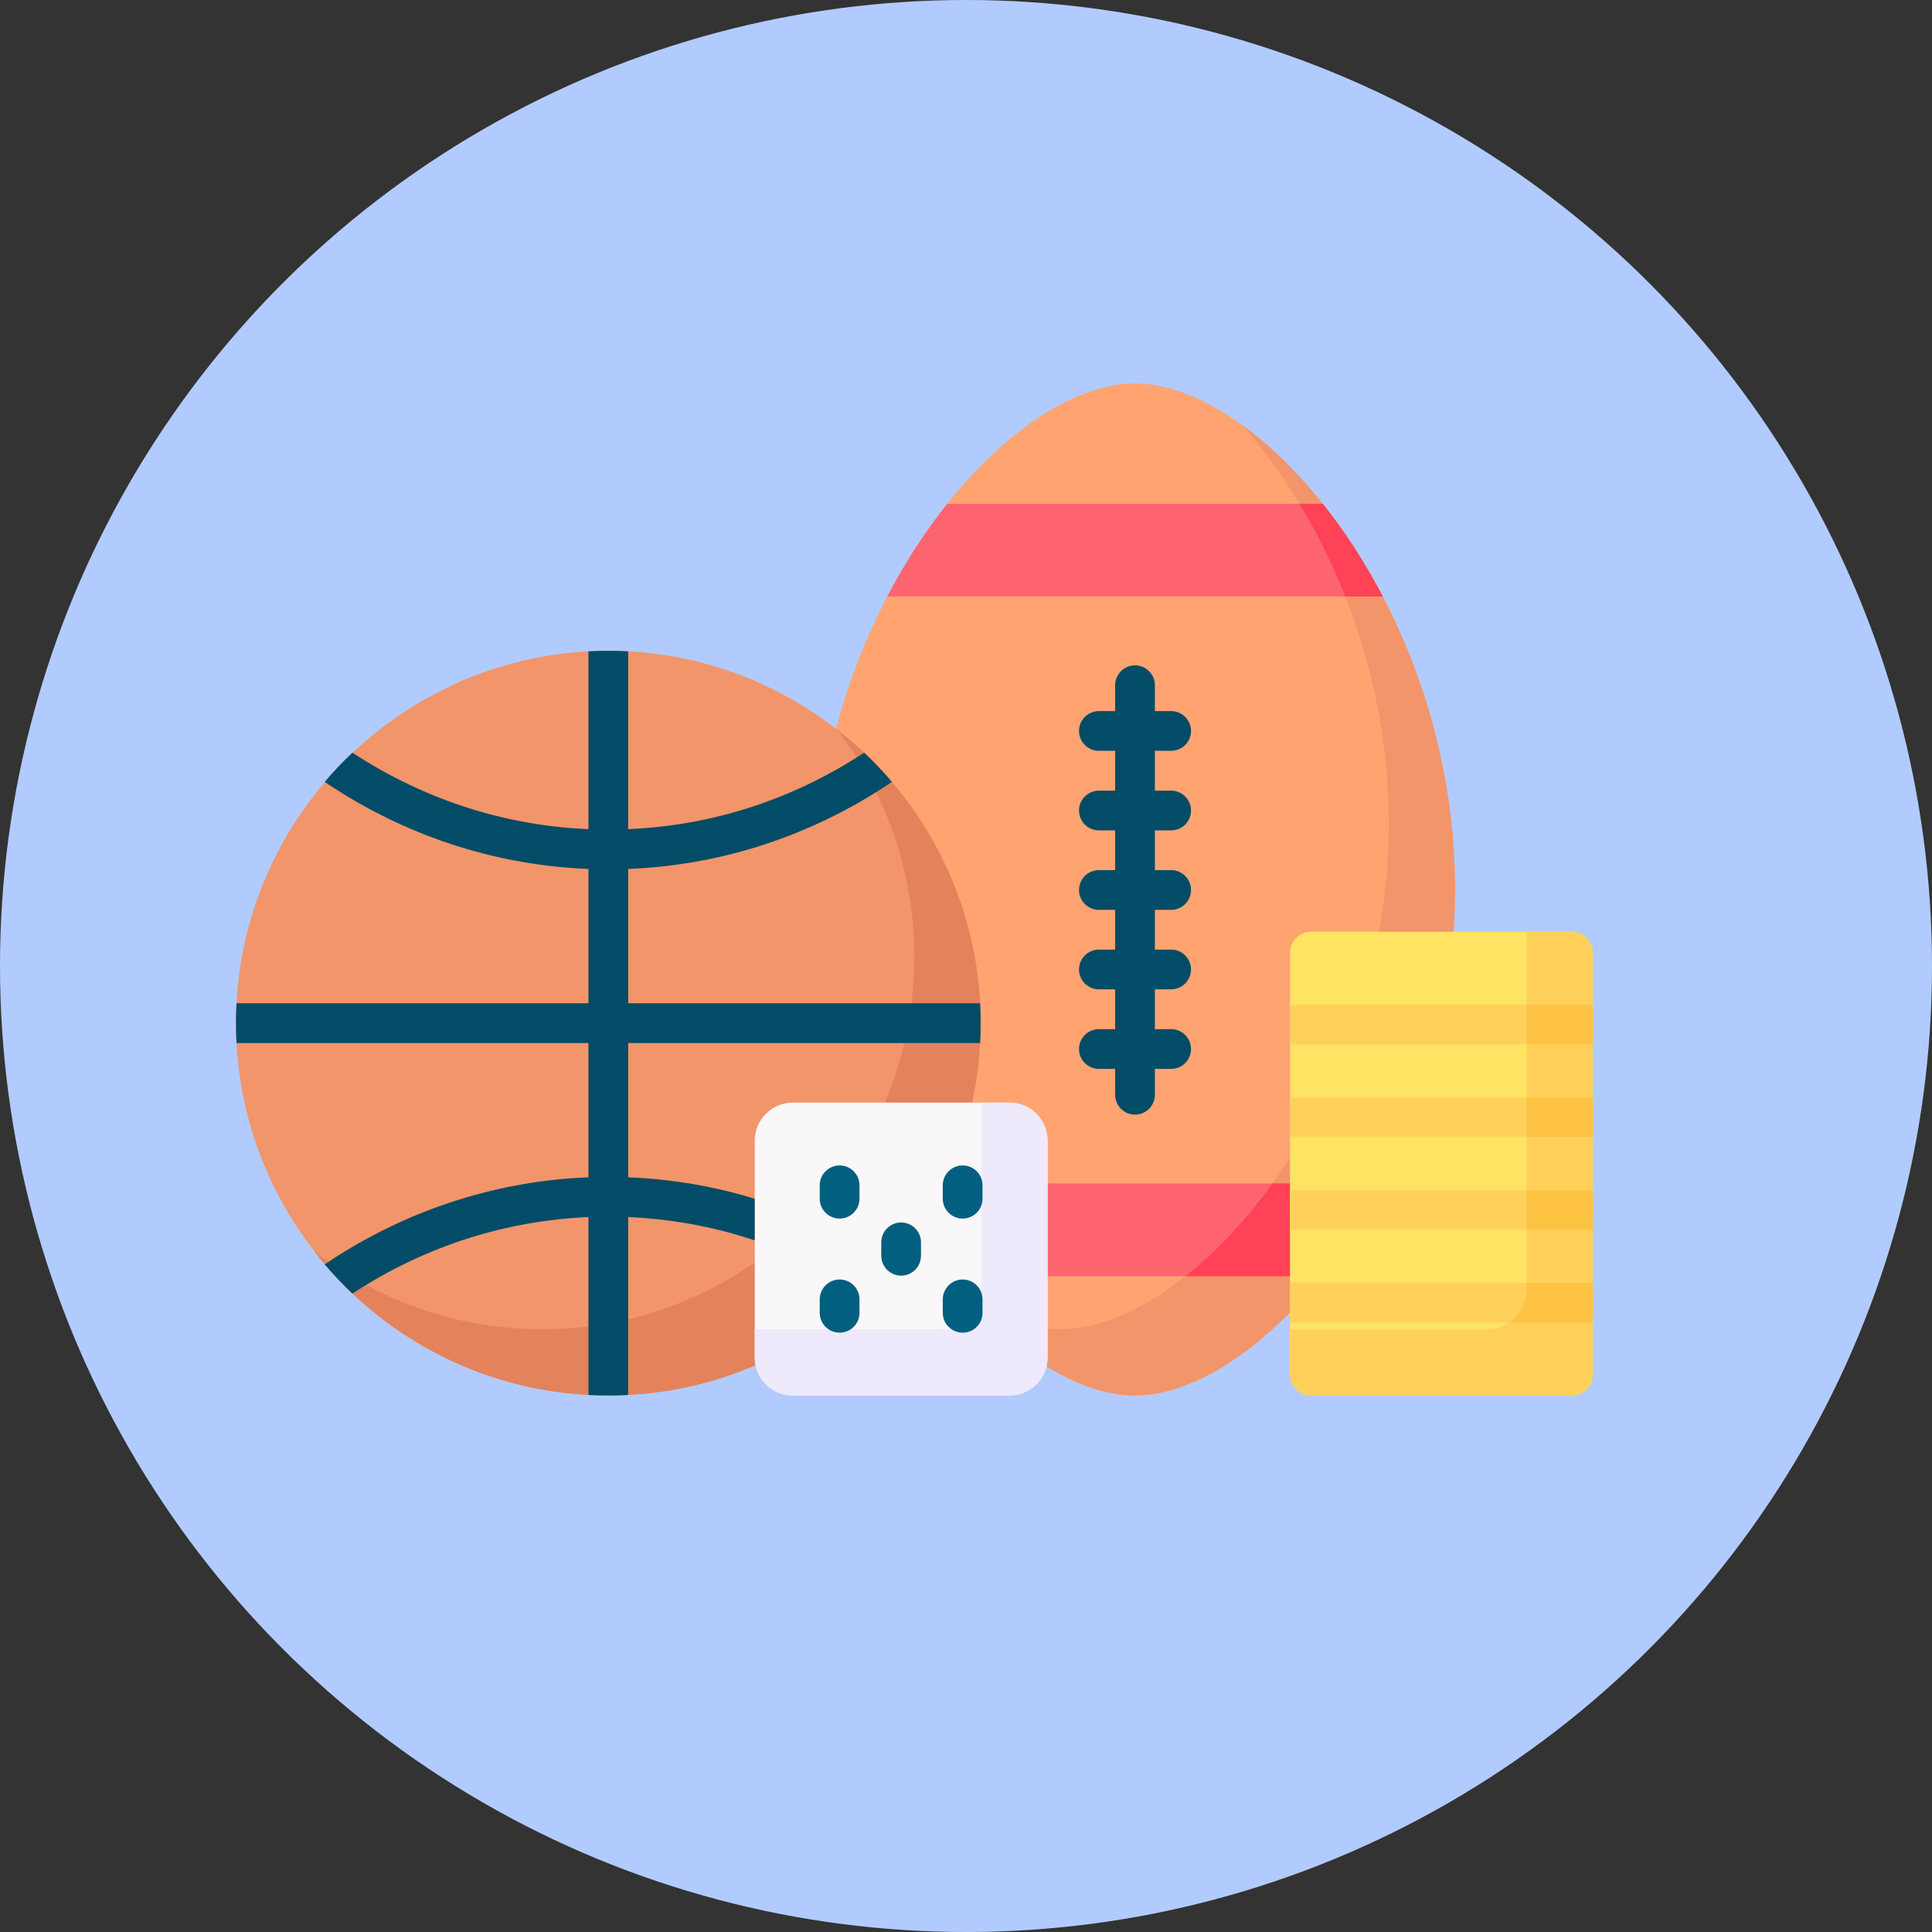 <svg width="131" height="131" viewBox="0 0 131 131" fill="none" xmlns="http://www.w3.org/2000/svg">
<rect x="0" y="0" width="131" height="131" fill="#333333" stroke="none"/>
<circle cx="65.5" cy="65.5" r="65.5" fill="#B2CBFF"/>
<path fill-rule="evenodd" clip-rule="evenodd" d="M76.96 26C85.736 26 98.658 41.362 98.658 60.31C98.658 79.258 85.736 94.62 76.96 94.62C68.183 94.62 55.261 79.258 55.261 60.31C55.261 41.362 68.183 26 76.96 26Z" fill="#FFA471"/>
<path fill-rule="evenodd" clip-rule="evenodd" d="M84.269 28.858C91.533 34.15 98.659 46.237 98.659 60.31C98.659 79.258 85.736 94.62 76.96 94.62C73.476 94.62 69.34 92.201 65.622 88.096C67.786 89.41 69.931 90.128 71.882 90.128C80.892 90.128 94.166 74.766 94.166 55.818C94.166 44.882 89.745 35.138 84.269 28.858Z" fill="#F2956A"/>
<path fill-rule="evenodd" clip-rule="evenodd" d="M89.689 34.16H64.231C62.759 36.004 61.379 38.118 60.161 40.446H93.758C92.541 38.118 91.16 36.004 89.689 34.16ZM89.689 86.532H64.231C62.759 84.688 61.379 82.574 60.161 80.247H93.758C92.541 82.574 91.16 84.688 89.689 86.532Z" fill="#FF6471"/>
<path fill-rule="evenodd" clip-rule="evenodd" d="M89.689 86.532C91.16 84.688 92.541 82.574 93.758 80.247H93.723H86.281C84.452 82.778 82.43 84.907 80.377 86.532H89.633H89.689Z" fill="#FF4255"/>
<path fill-rule="evenodd" clip-rule="evenodd" d="M88.909 63.173H106.564C107.353 63.173 108 63.82 108 64.614V93.184C108 93.974 107.353 94.62 106.564 94.62H88.909C88.115 94.62 87.468 93.973 87.468 93.184V64.614C87.468 63.82 88.115 63.173 88.909 63.173Z" fill="#FFE363"/>
<path fill-rule="evenodd" clip-rule="evenodd" d="M41.249 94.62C55.154 94.62 66.493 83.277 66.493 69.372C66.493 55.466 55.154 44.128 41.249 44.128C27.344 44.128 16 55.466 16 69.372C16 83.277 27.343 94.62 41.249 94.62Z" fill="#F2956A"/>
<path fill-rule="evenodd" clip-rule="evenodd" d="M56.713 49.42C62.662 54.035 66.493 61.258 66.493 69.372C66.493 83.318 55.19 94.621 41.249 94.621C33.13 94.621 25.907 90.79 21.293 84.836C25.566 88.152 30.93 90.128 36.757 90.128C50.698 90.128 62 78.825 62 64.879C62 59.057 60.029 53.689 56.713 49.42Z" fill="#E4835B"/>
<path fill-rule="evenodd" clip-rule="evenodd" d="M66.457 68.027H42.594V58.92C45.634 58.797 48.584 58.278 51.39 57.402C54.635 56.388 57.691 54.901 60.477 53.016C59.886 52.318 59.26 51.661 58.597 51.035C56.127 52.655 53.438 53.944 50.585 54.835C48.044 55.629 45.364 56.103 42.593 56.22V44.163C42.15 44.138 41.697 44.128 41.249 44.128C40.796 44.128 40.347 44.138 39.899 44.163V56.22C37.128 56.103 34.454 55.629 31.907 54.835C29.055 53.943 26.365 52.654 23.895 51.035C23.232 51.661 22.606 52.318 22.015 53.016C24.802 54.901 27.858 56.388 31.107 57.402C33.914 58.278 36.858 58.797 39.899 58.92V68.027H16.036C16.01 68.47 16 68.924 16 69.372C16 69.825 16.01 70.273 16.036 70.722H39.899V79.829C36.858 79.946 33.914 80.471 31.108 81.347C27.858 82.36 24.802 83.848 22.015 85.732C22.606 86.425 23.233 87.087 23.895 87.714C26.366 86.089 29.055 84.805 31.907 83.914C34.454 83.119 37.128 82.645 39.899 82.523V94.585C40.347 94.61 40.796 94.621 41.249 94.621C41.697 94.621 42.151 94.61 42.594 94.585V82.523C45.364 82.645 48.044 83.119 50.585 83.914C53.438 84.805 56.127 86.089 58.598 87.713C59.26 87.087 59.886 86.425 60.477 85.732C57.691 83.848 54.635 82.36 51.39 81.347C48.584 80.47 45.635 79.946 42.594 79.829V70.722H66.457C66.483 70.273 66.493 69.825 66.493 69.372C66.493 68.924 66.482 68.47 66.457 68.027Z" fill="#024C67"/>
<path fill-rule="evenodd" clip-rule="evenodd" d="M71.031 92.048C71.031 93.464 69.875 94.62 68.459 94.62H53.743C52.332 94.62 51.176 93.464 51.176 92.048V77.338C51.176 75.922 52.333 74.766 53.743 74.766H68.459C69.875 74.766 71.031 75.922 71.031 77.338V92.048Z" fill="#FAF7F8"/>
<path fill-rule="evenodd" clip-rule="evenodd" d="M71.031 92.048C71.031 93.464 69.875 94.62 68.459 94.62H53.743C52.332 94.62 51.176 93.464 51.176 92.048V90.128H63.844C65.326 90.128 66.538 88.916 66.538 87.434V74.766H68.459C69.875 74.766 71.031 75.922 71.031 77.338V92.048Z" fill="#EEE9FB"/>
<path d="M59.754 84.24C59.754 83.491 60.36 82.89 61.103 82.89C61.847 82.89 62.448 83.491 62.448 84.24V85.146C62.448 85.89 61.847 86.496 61.103 86.496C60.36 86.496 59.754 85.89 59.754 85.146V84.24ZM63.925 88.106C63.925 87.362 64.531 86.756 65.275 86.756C66.019 86.756 66.62 87.362 66.62 88.106V89.018C66.62 89.761 66.019 90.362 65.275 90.362C64.531 90.362 63.925 89.761 63.925 89.018V88.106ZM55.582 80.369C55.582 79.625 56.188 79.024 56.932 79.024C57.676 79.024 58.277 79.625 58.277 80.369V81.28C58.277 82.024 57.675 82.625 56.932 82.625C56.188 82.625 55.582 82.024 55.582 81.28V80.369ZM63.925 80.369C63.925 79.625 64.531 79.024 65.275 79.024C66.019 79.024 66.62 79.625 66.62 80.369V81.28C66.62 82.024 66.019 82.625 65.275 82.625C64.531 82.625 63.925 82.024 63.925 81.28V80.369ZM55.582 88.106C55.582 87.362 56.188 86.756 56.932 86.756C57.676 86.756 58.277 87.362 58.277 88.106V89.018C58.277 89.761 57.675 90.362 56.932 90.362C56.188 90.362 55.582 89.761 55.582 89.018V88.106Z" fill="#025F80"/>
<path d="M76.96 75.578C76.216 75.578 75.613 74.975 75.613 74.231V72.476H74.51C73.766 72.476 73.163 71.873 73.163 71.129C73.163 70.385 73.766 69.782 74.51 69.782H75.613V67.082H74.51C73.766 67.082 73.163 66.479 73.163 65.735C73.163 64.991 73.766 64.388 74.51 64.388H75.613V61.693H74.51C73.766 61.693 73.163 61.09 73.163 60.346C73.163 59.602 73.766 58.999 74.51 58.999H75.613V56.304H74.51C73.766 56.304 73.163 55.701 73.163 54.957C73.163 54.213 73.766 53.61 74.51 53.61H75.613V50.91H74.51C73.766 50.91 73.163 50.307 73.163 49.563C73.163 48.819 73.766 48.216 74.51 48.216H75.613V46.461C75.613 45.717 76.216 45.114 76.96 45.114C77.704 45.114 78.307 45.717 78.307 46.461V48.216H79.41C80.154 48.216 80.757 48.819 80.757 49.563C80.757 50.307 80.154 50.91 79.41 50.91H78.307V53.61H79.41C80.154 53.61 80.757 54.213 80.757 54.957C80.757 55.701 80.154 56.304 79.41 56.304H78.307V58.999H79.41C80.154 58.999 80.757 59.602 80.757 60.346C80.757 61.09 80.154 61.693 79.41 61.693H78.307V64.388H79.41C80.154 64.388 80.757 64.991 80.757 65.735C80.757 66.479 80.154 67.082 79.41 67.082H78.307V69.782H79.41C80.154 69.782 80.757 70.385 80.757 71.129C80.757 71.873 80.154 72.476 79.41 72.476H78.307V74.231C78.307 74.975 77.704 75.578 76.96 75.578Z" fill="#024C67"/>
<path fill-rule="evenodd" clip-rule="evenodd" d="M87.468 68.114H108V70.813H87.468V68.114ZM87.468 86.985H108V89.68H87.468V86.985ZM87.468 80.695H108V83.389H87.468V80.695ZM87.468 74.404H108V77.099H87.468V74.404Z" fill="#FFD15B"/>
<path fill-rule="evenodd" clip-rule="evenodd" d="M103.508 63.173H106.564C107.353 63.173 108 63.82 108 64.614V93.184C108 93.974 107.353 94.62 106.564 94.62H88.909C88.115 94.62 87.468 93.973 87.468 93.184V90.128H100.813C102.296 90.128 103.508 88.916 103.508 87.433V63.173Z" fill="#FFD15B"/>
<path fill-rule="evenodd" clip-rule="evenodd" d="M88.109 34.16C89.276 36.09 90.325 38.199 91.211 40.446H93.758C92.541 38.118 91.16 36.004 89.689 34.16H88.109Z" fill="#FF4255"/>
<path fill-rule="evenodd" clip-rule="evenodd" d="M103.507 68.114H108V70.813H103.507V68.114Z" fill="#FFC344"/>
<path fill-rule="evenodd" clip-rule="evenodd" d="M103.507 74.404H108V77.099H103.507V74.404Z" fill="#FFC344"/>
<path fill-rule="evenodd" clip-rule="evenodd" d="M103.507 80.695H108V83.389H103.507V80.695Z" fill="#FFC344"/>
<path fill-rule="evenodd" clip-rule="evenodd" d="M108 86.986H103.507V87.434C103.507 88.366 103.029 89.196 102.3 89.68H108V86.986Z" fill="#FFC344"/>
</svg>
